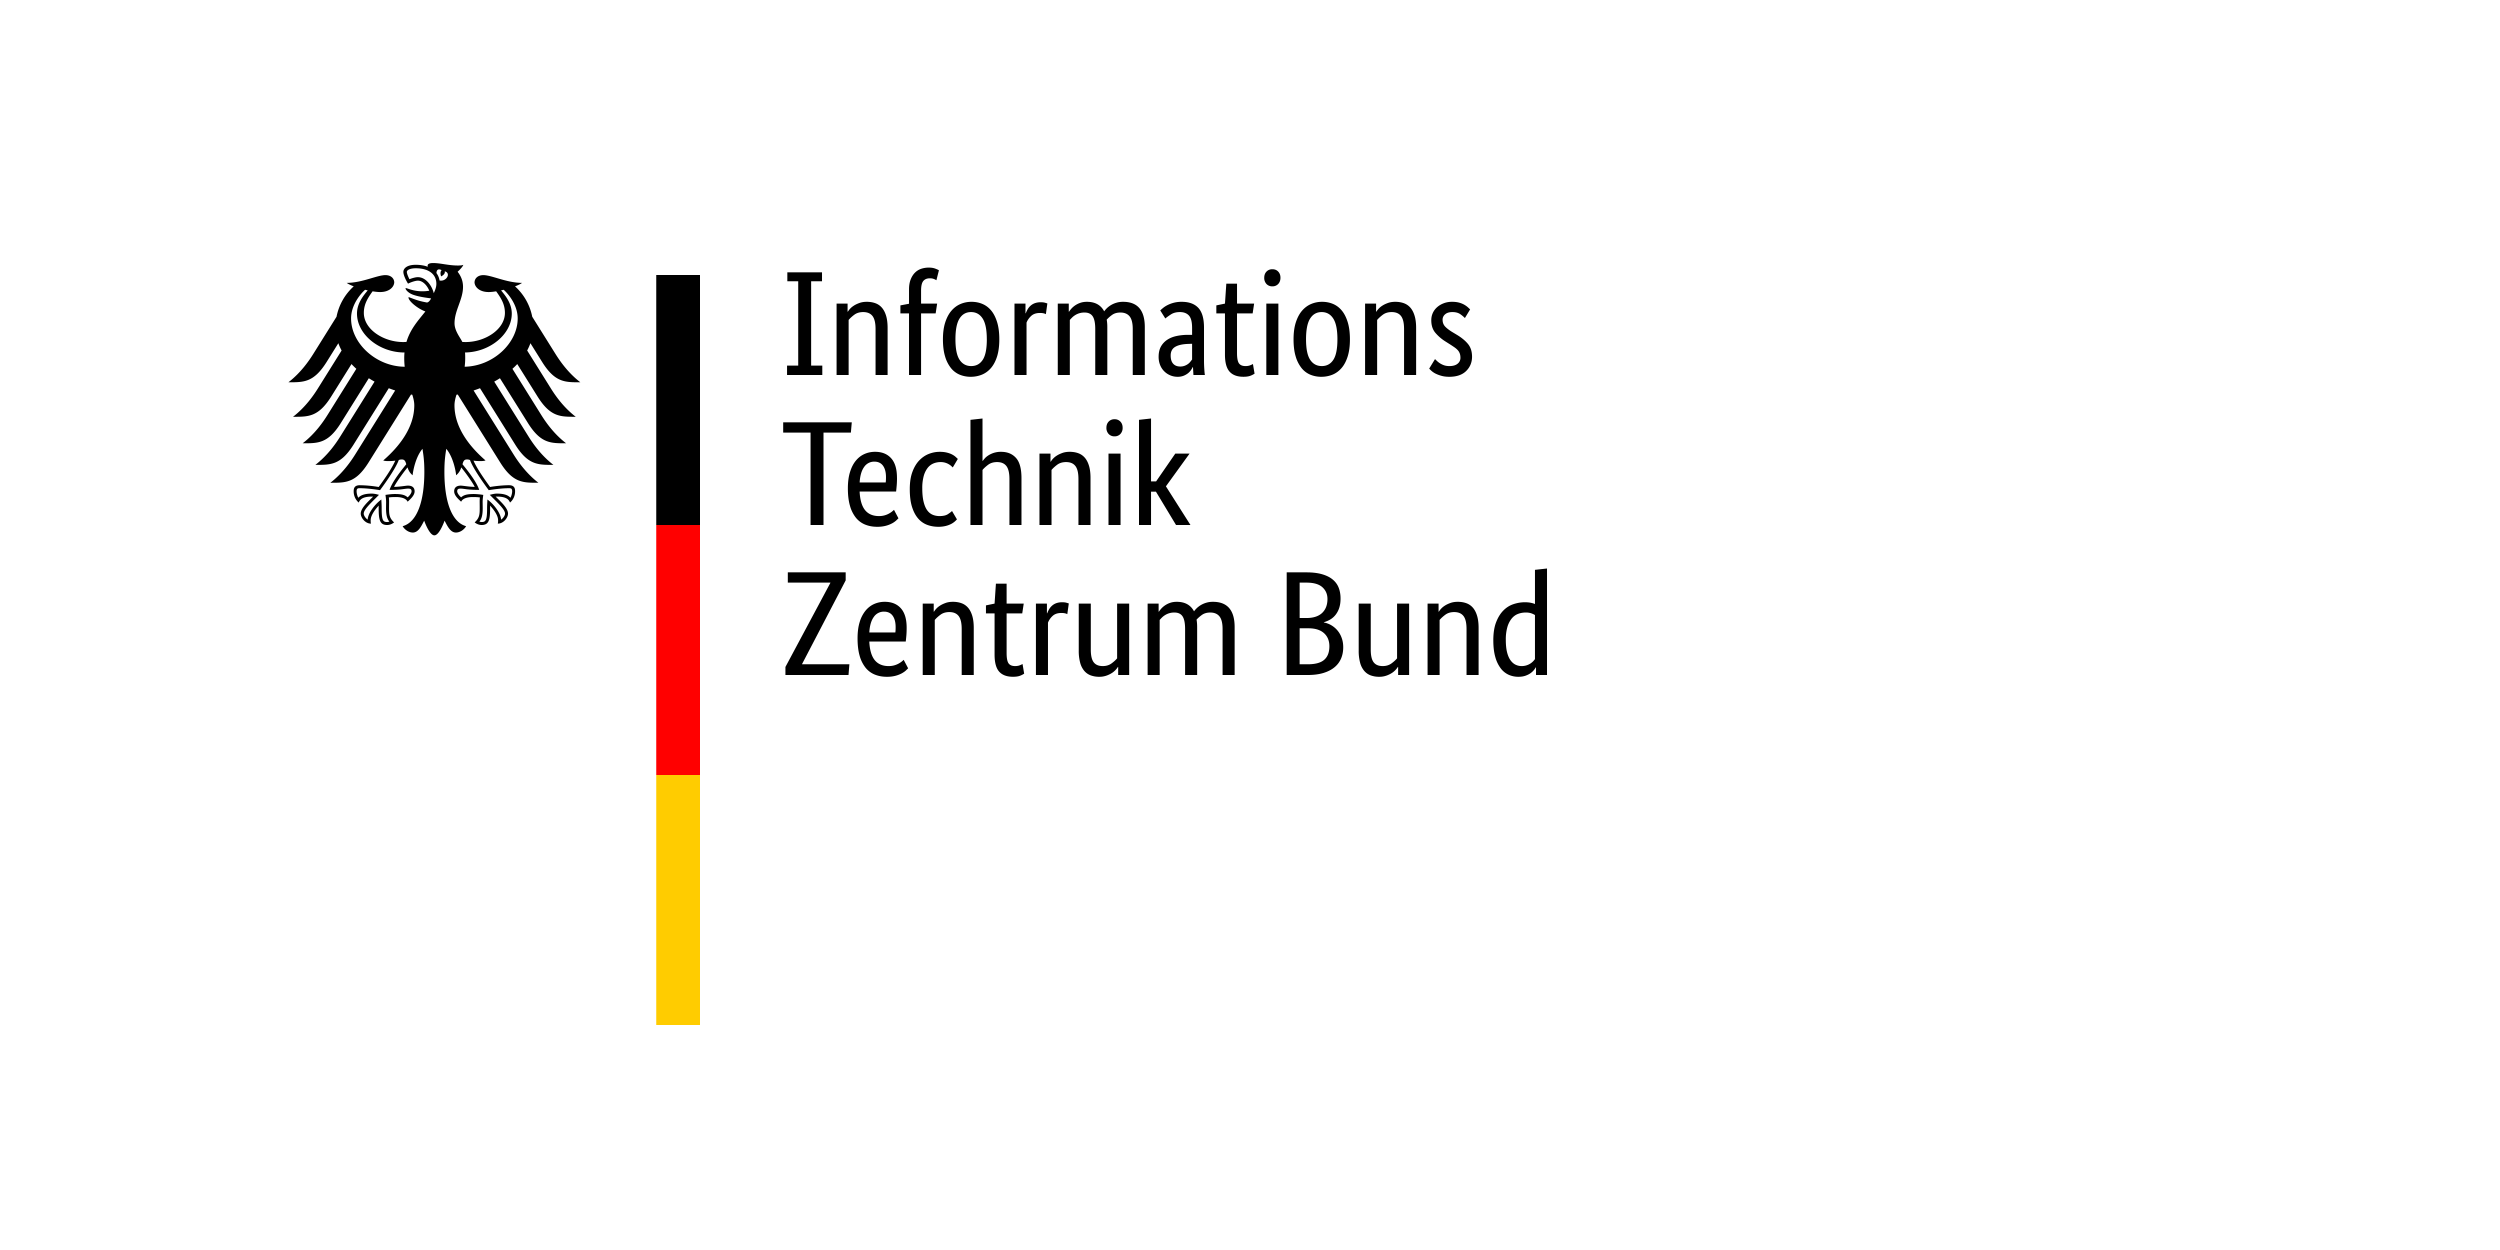 <svg xmlns="http://www.w3.org/2000/svg" width="200" height="100">
    <!-- <path fill="#FFF" d="M0 0h147v104H0z" /> -->
    <path
        d="M63.857 22.503h-.87v-.714h2.774v.714h-.87v6.747h.893V30h-2.82v-.75h.893v-6.747zM70.045 30v-3.677c0-.484-.082-.831-.244-1.041-.163-.21-.41-.316-.744-.316-.286 0-.524.072-.714.214-.19.143-.341.282-.452.417V30h-.964v-5.712h.88v.643h.024a1.49 1.49 0 0 1 .464-.47c.127-.084.278-.157.453-.22.174-.064.372-.096.594-.096.254 0 .484.038.69.113.207.076.382.197.524.363.143.167.254.383.334.649.079.265.118.593.118.981V30h-.963zm4.807-4.927h-1.166V30h-.964v-4.927h-.69v-.642l.69-.131v-1.143c0-.309.044-.575.131-.797.087-.222.202-.404.345-.547.143-.143.31-.246.5-.31a1.92 1.92 0 0 1 .607-.095c.206 0 .38.028.523.084.143.055.238.099.286.13l-.202.798a1.187 1.187 0 0 0-.203-.102.85.85 0 0 0-.32-.053c-.231 0-.405.071-.524.214-.12.143-.179.405-.179.786v1.023h1.285l-.119.785zm.583 2.071c0-.524.062-.976.185-1.357.123-.38.29-.692.5-.934.21-.242.452-.42.725-.535a2.24 2.24 0 0 1 .875-.173c.317 0 .611.058.88.173.27.115.505.293.703.535.198.242.355.554.47.934.115.381.172.833.172 1.357 0 .532-.06.988-.178 1.369-.12.38-.284.692-.494.934-.21.242-.454.418-.732.53a2.348 2.348 0 0 1-.88.166 2.29 2.29 0 0 1-.881-.167 1.775 1.775 0 0 1-.702-.53 2.683 2.683 0 0 1-.47-.928c-.115-.376-.173-.835-.173-1.374zm3.51 0c0-.762-.11-1.315-.332-1.66-.222-.345-.532-.518-.929-.518-.396 0-.704.173-.922.518-.218.345-.327.898-.327 1.66 0 .762.111 1.309.333 1.642.222.333.532.5.928.5.397 0 .704-.167.923-.5.218-.333.327-.88.327-1.642zm4.725-2.011a.688.688 0 0 0-.155-.06 1.158 1.158 0 0 0-.32-.035c-.302 0-.538.081-.709.244-.17.162-.291.339-.363.53V30h-.964v-5.712h.88v.773h.025c.04-.11.09-.22.154-.327a1.18 1.18 0 0 1 .238-.285c.096-.084.209-.15.34-.197a1.38 1.38 0 0 1 .47-.071c.134 0 .243.012.327.036.083.023.148.043.196.06l-.119.856zM87.62 30v-3.677c0-.468-.067-.805-.201-1.012-.135-.206-.353-.309-.655-.309a1.374 1.374 0 0 0-.75.208 1.43 1.43 0 0 0-.25.197c-.07.071-.13.134-.178.19V30h-.964v-5.712h.88v.643h.025c.04-.064.099-.141.178-.232a1.702 1.702 0 0 1 .714-.47c.159-.056.337-.084.535-.084.651 0 1.111.254 1.38.762a1.83 1.83 0 0 1 .988-.69c.16-.048.334-.072.524-.072 1.158 0 1.738.675 1.738 2.023V30h-.964v-3.677c0-.468-.084-.805-.25-1.012-.167-.206-.413-.309-.738-.309-.27 0-.494.065-.672.196a2.56 2.56 0 0 0-.423.375c.016.087.028.18.036.28.008.099.012.204.012.315V30h-.964zm5.07-1.452c0-.333.064-.61.19-.833a1.57 1.57 0 0 1 .512-.541c.215-.14.467-.238.756-.298.29-.06.597-.089.922-.089h.298v-.547c0-.484-.085-.817-.256-1-.17-.182-.41-.274-.72-.274-.286 0-.524.062-.714.185-.19.123-.341.232-.452.327l-.405-.643c.064-.063.145-.134.244-.214.1-.08.22-.155.363-.226a2.456 2.456 0 0 1 1.107-.25c.587 0 1.031.163 1.333.488.301.325.452.849.452 1.57v2.607c0 .246.008.486.024.72.016.234.031.39.047.47h-.916l-.036-.63h-.024a1.54 1.54 0 0 1-.142.243 1.177 1.177 0 0 1-.238.25 1.43 1.43 0 0 1-.346.197 1.246 1.246 0 0 1-.475.083c-.215 0-.415-.04-.601-.12a1.481 1.481 0 0 1-.81-.838 1.745 1.745 0 0 1-.113-.637zm1.726.774a.99.99 0 0 0 .357-.06 1.15 1.15 0 0 0 .268-.143.937.937 0 0 0 .19-.184c.052-.067.097-.125.137-.173v-1.261l-.31.012c-.46.016-.809.095-1.047.238-.238.143-.357.373-.357.69 0 .294.068.514.203.66.134.147.32.22.559.22zm5.795-4.249h-1.25v3.166c0 .404.052.68.155.827.103.147.278.22.524.22.143 0 .266-.02.369-.06.103-.04.178-.075.226-.107l.13.774a1.603 1.603 0 0 1-.285.149c-.15.067-.353.1-.607.1-.492 0-.86-.136-1.106-.41-.246-.273-.37-.728-.37-1.362v-3.297h-.69v-.642l.69-.143.108-1.595h.857v1.595h1.368l-.119.785zM102.27 30h-.964v-5.712h.964V30zm-.476-7.092a.622.622 0 0 1-.476-.19.701.701 0 0 1-.179-.5c0-.199.06-.362.179-.488a.622.622 0 0 1 .476-.19c.19 0 .345.063.464.19.119.126.178.29.178.487 0 .207-.06.373-.178.5a.607.607 0 0 1-.464.19zm1.69 4.236c0-.524.061-.976.184-1.357.123-.38.29-.692.5-.934.21-.242.452-.42.726-.535a2.23 2.23 0 0 1 .874-.173c.318 0 .611.058.881.173.27.115.504.293.702.535.198.242.355.554.47.934.115.381.173.833.173 1.357 0 .532-.06.988-.179 1.369-.119.38-.283.692-.494.934-.21.242-.454.418-.731.53a2.348 2.348 0 0 1-.881.166 2.29 2.29 0 0 1-.88-.167 1.775 1.775 0 0 1-.703-.53 2.683 2.683 0 0 1-.47-.928c-.115-.376-.172-.835-.172-1.374zm3.51 0c0-.762-.111-1.315-.333-1.66-.222-.345-.532-.518-.928-.518-.397 0-.704.173-.922.518-.219.345-.328.898-.328 1.66 0 .762.111 1.309.333 1.642.222.333.532.5.929.5.396 0 .704-.167.922-.5.218-.333.327-.88.327-1.642zM112.325 30v-3.677c0-.484-.081-.831-.244-1.041-.162-.21-.41-.316-.743-.316-.286 0-.524.072-.714.214-.19.143-.341.282-.453.417V30h-.964v-5.712h.881v.643h.024a1.49 1.49 0 0 1 .464-.47c.127-.084.278-.157.452-.22.175-.064.373-.096.595-.096.254 0 .484.038.69.113.207.076.381.197.524.363.143.167.254.383.333.649.08.265.12.593.12.981V30h-.965zm4.867-4.558a2.427 2.427 0 0 0-.345-.291c-.166-.123-.384-.185-.654-.185-.254 0-.448.06-.583.179a.552.552 0 0 0-.203.428c0 .214.062.39.185.53.123.139.311.287.565.446l.357.214c.389.23.694.478.916.744.222.266.334.609.334 1.03 0 .452-.157.832-.47 1.142-.314.31-.764.464-1.351.464-.23 0-.433-.024-.607-.072a2.649 2.649 0 0 1-.458-.166 1.505 1.505 0 0 1-.327-.208 2.171 2.171 0 0 1-.215-.209l.465-.761c.047.047.105.103.172.166a1.562 1.562 0 0 0 .565.334c.12.04.258.059.417.059.285 0 .504-.064.654-.19a.586.586 0 0 0 .226-.464c0-.135-.017-.252-.053-.352a.804.804 0 0 0-.16-.267 1.496 1.496 0 0 0-.263-.226 11.602 11.602 0 0 0-.357-.238l-.357-.226a3.445 3.445 0 0 1-.838-.726c-.203-.254-.304-.58-.304-.976 0-.214.042-.41.125-.59.083-.178.2-.332.351-.463.15-.131.327-.234.53-.31.202-.075.418-.113.648-.113.222 0 .413.022.571.066a1.709 1.709 0 0 1 .697.368c.075.068.136.125.184.173l-.417.69zM68.07 34.61h-2.19V42h-1.035v-7.39h-2.19v-.821h5.487l-.072.821zm3.69 3.606c0 .246-.009.458-.025.636-.015.179-.031.336-.047.47H68.77c.032.675.177 1.17.435 1.488.257.317.628.476 1.112.476a1.6 1.6 0 0 0 .804-.202 1.711 1.711 0 0 0 .398-.298l.357.678c-.04.04-.099.098-.178.173a1.67 1.67 0 0 1-.322.226 2.314 2.314 0 0 1-.5.197 2.623 2.623 0 0 1-.701.083c-.358 0-.68-.06-.97-.179a1.834 1.834 0 0 1-.738-.553 2.674 2.674 0 0 1-.47-.952c-.111-.385-.167-.847-.167-1.386 0-.508.058-.947.173-1.315.115-.37.271-.673.47-.91.198-.239.428-.415.69-.53.262-.115.543-.173.845-.173.547 0 .976.173 1.285.518.31.345.464.863.464 1.553zm-1.81-1.285a.965.965 0 0 0-.82.428c-.207.286-.326.698-.358 1.238h2.083a1.3 1.3 0 0 0 .018-.173 4.73 4.73 0 0 0 .006-.244c0-.397-.08-.704-.238-.922-.16-.218-.39-.327-.69-.327zm6.272.464a4.397 4.397 0 0 0-.113-.107 1.204 1.204 0 0 0-.197-.143 1.244 1.244 0 0 0-.666-.178 1.47 1.47 0 0 0-.577.112 1.162 1.162 0 0 0-.464.363 1.877 1.877 0 0 0-.31.649 3.613 3.613 0 0 0-.113.97c0 .42.034.773.101 1.059.068.285.161.514.28.684.119.17.264.294.434.369.17.075.36.113.566.113.293 0 .517-.052.672-.155.155-.103.264-.186.327-.25l.393.667c-.04.047-.097.105-.173.172a1.486 1.486 0 0 1-.291.197 1.96 1.96 0 0 1-.434.16 2.39 2.39 0 0 1-.59.066c-.317 0-.614-.052-.892-.155a1.765 1.765 0 0 1-.726-.512c-.206-.238-.369-.547-.488-.928-.119-.38-.178-.853-.178-1.416 0-.547.071-1.011.214-1.392.143-.381.329-.688.56-.923.23-.233.485-.404.767-.511.281-.107.565-.16.85-.16.215 0 .403.019.566.059.162.04.301.089.416.148.115.06.21.123.286.19.075.068.137.126.184.173l-.404.679zM80.755 42v-3.677c0-.484-.082-.831-.244-1.041-.163-.21-.41-.316-.744-.316-.286 0-.524.072-.714.214-.19.143-.341.282-.452.417V42h-.964v-8.413l.964-.107v3.391h.023c.032-.048.082-.111.15-.19.067-.08.16-.159.279-.238a1.825 1.825 0 0 1 1.035-.297c.5 0 .897.162 1.19.487.294.325.44.865.44 1.618V42h-.963zm5.521 0v-3.677c0-.484-.081-.831-.244-1.041-.162-.21-.41-.316-.743-.316-.286 0-.524.072-.715.214-.19.143-.34.282-.452.417V42h-.964v-5.712h.881v.643h.024a1.49 1.49 0 0 1 .464-.47c.127-.084.278-.157.452-.22.175-.064.373-.096.595-.096.254 0 .484.038.69.113.207.076.381.197.524.363.143.167.254.383.333.649.08.265.12.593.12.981V42h-.965zm3.368 0h-.964v-5.712h.964V42zm-.476-7.092a.622.622 0 0 1-.476-.19.701.701 0 0 1-.179-.5c0-.199.06-.362.179-.489a.622.622 0 0 1 .476-.19.61.61 0 0 1 .464.19c.119.127.178.29.178.488a.7.7 0 0 1-.178.5.607.607 0 0 1-.464.19zm4.105 3.998L95.237 42h-1.154l-1.607-2.666h-.393V42h-.963v-8.413l.963-.107v5.033h.405l1.535-2.225h1.142l-1.892 2.618zm-25.62 7.526l-3.487 6.687v.024h3.784l-.07.857h-5.046v-.643l3.594-6.723v-.024h-3.403v-.821h4.629v.643zm4.879 3.784c0 .246-.008.458-.024.636-.016.179-.032.336-.048.47h-2.915c.031.675.176 1.17.434 1.488.258.317.629.476 1.113.476a1.6 1.6 0 0 0 .803-.202 1.711 1.711 0 0 0 .399-.298l.357.678-.179.173c-.08.075-.186.15-.321.226a2.357 2.357 0 0 1-.5.197 2.623 2.623 0 0 1-.702.083c-.357 0-.68-.06-.97-.179a1.834 1.834 0 0 1-.738-.553 2.674 2.674 0 0 1-.47-.952c-.11-.385-.166-.847-.166-1.386 0-.508.057-.947.172-1.315a2.61 2.61 0 0 1 .47-.91c.199-.239.429-.415.69-.53a2.08 2.08 0 0 1 .845-.173c.548 0 .976.173 1.286.518.309.345.464.863.464 1.553zm-1.81-1.285a.965.965 0 0 0-.82.428c-.207.286-.326.698-.357 1.238h2.082a1.3 1.3 0 0 0 .018-.173 4.73 4.73 0 0 0 .006-.244c0-.397-.08-.704-.238-.922-.159-.218-.389-.327-.69-.327zM76.936 54v-3.677c0-.484-.082-.831-.244-1.041-.163-.21-.41-.316-.744-.316-.286 0-.524.072-.714.215-.19.142-.341.281-.452.416V54h-.964v-5.712h.88v.643h.024a1.49 1.49 0 0 1 .464-.47c.127-.084.278-.157.453-.22.174-.064.372-.096.595-.096.254 0 .483.038.69.113.206.076.38.197.523.363.143.167.254.383.334.649.079.265.119.593.119.981V54h-.964zm4.843-4.927h-1.25v3.166c0 .404.052.68.155.827.103.147.278.22.524.22.143 0 .266-.02.369-.06.103-.04.178-.075.226-.107l.13.774a1.603 1.603 0 0 1-.285.149c-.15.067-.353.1-.607.1-.492 0-.86-.136-1.107-.41-.245-.273-.368-.728-.368-1.362v-3.297h-.69v-.642l.69-.143.107-1.595h.856v1.595h1.369l-.119.785zm3.606.06a.688.688 0 0 0-.155-.06 1.158 1.158 0 0 0-.321-.035c-.302 0-.538.081-.708.244a1.42 1.42 0 0 0-.363.53V54h-.964v-5.712h.88v.774h.024c.04-.112.091-.22.155-.328.063-.107.143-.202.238-.285.095-.084.208-.15.339-.197a1.38 1.38 0 0 1 .47-.071c.135 0 .244.012.327.036.084.023.15.043.197.06l-.12.856zM90.334 54h-.88v-.643h-.024a1.552 1.552 0 0 1-.458.47 2.037 2.037 0 0 1-.447.22 1.695 1.695 0 0 1-.583.096 1.95 1.95 0 0 1-.684-.113 1.245 1.245 0 0 1-.518-.363 1.69 1.69 0 0 1-.327-.649 3.648 3.648 0 0 1-.113-.982v-3.748h.964v3.677c0 .476.077.815.232 1.018.155.202.395.303.72.303.278 0 .512-.07.702-.208.19-.14.341-.276.452-.41v-4.38h.964V54zm4.474 0v-3.677c0-.468-.067-.805-.202-1.012-.135-.206-.353-.309-.654-.309a1.374 1.374 0 0 0-.75.208 1.43 1.43 0 0 0-.25.197c-.071.071-.13.135-.178.19V54h-.964v-5.712h.88v.643h.024c.04-.064.1-.141.179-.232a1.702 1.702 0 0 1 .714-.47c.158-.056.337-.084.535-.084.65 0 1.11.254 1.38.762a1.83 1.83 0 0 1 .988-.69c.159-.048.333-.072.524-.072 1.158 0 1.737.674 1.737 2.023V54h-.964v-3.677c0-.468-.083-.805-.25-1.012-.166-.206-.412-.309-.737-.309-.27 0-.494.066-.673.196-.178.131-.32.256-.422.375.016.087.028.18.035.28.008.099.012.204.012.315V54h-.964zm12.436-6.117c0 .286-.036.536-.107.75a1.79 1.79 0 0 1-.292.553c-.123.155-.265.28-.428.375a2.085 2.085 0 0 1-.506.215v.023c.214.04.415.115.601.226a1.89 1.89 0 0 1 .821 1.006c.084.226.125.474.125.744 0 .325-.055.623-.166.892a1.82 1.82 0 0 1-.518.702c-.234.199-.53.353-.887.464-.357.111-.781.167-1.273.167h-1.678v-8.211h1.583c.484 0 .898.05 1.243.149.346.099.63.24.851.422.222.183.383.403.482.66.1.258.149.546.149.863zm-1.047.036c0-.38-.135-.694-.405-.94s-.694-.369-1.273-.369h-.547v2.832h.535c.555 0 .976-.135 1.261-.404.286-.27.429-.643.429-1.119zm.154 3.784c0-.444-.144-.795-.434-1.053-.29-.258-.704-.387-1.243-.387h-.703v2.88h.643c.611 0 1.053-.12 1.327-.363.274-.242.41-.6.41-1.077zM112.73 54h-.88v-.643h-.024a1.552 1.552 0 0 1-.458.47 2.037 2.037 0 0 1-.447.22 1.695 1.695 0 0 1-.583.096 1.95 1.95 0 0 1-.684-.113 1.245 1.245 0 0 1-.518-.363 1.69 1.69 0 0 1-.327-.649 3.648 3.648 0 0 1-.113-.982v-3.748h.964v3.677c0 .476.077.815.232 1.018.154.202.394.303.72.303.277 0 .511-.07.702-.208.19-.14.34-.276.452-.41v-4.38h.964V54zm4.593 0v-3.677c0-.484-.081-.831-.244-1.041-.162-.21-.41-.316-.743-.316-.286 0-.524.072-.714.215-.19.142-.341.281-.453.416V54h-.963v-5.712h.88v.643h.024a1.49 1.49 0 0 1 .464-.47c.127-.084.278-.157.452-.22.175-.064.373-.096.595-.096.254 0 .484.038.69.113.207.076.381.197.524.363.143.167.254.383.333.649.08.265.12.593.12.981V54h-.965zm2.142-2.773c0-.579.076-1.063.226-1.451.151-.39.346-.703.584-.94a2.01 2.01 0 0 1 .809-.506c.301-.1.603-.15.904-.15.183 0 .341.015.476.043.135.027.246.061.333.1v-2.736l.964-.107V54h-.88v-.607h-.024a1.368 1.368 0 0 1-.393.446c-.111.084-.25.155-.416.215-.167.06-.361.089-.584.089a1.89 1.89 0 0 1-.767-.16 1.656 1.656 0 0 1-.637-.513 2.667 2.667 0 0 1-.434-.904c-.107-.369-.16-.815-.16-1.339zm2.261 2.059a1.276 1.276 0 0 0 .714-.208 1.315 1.315 0 0 0 .357-.351v-3.523a1.439 1.439 0 0 0-.303-.142 1.35 1.35 0 0 0-.434-.06c-.223 0-.43.038-.625.113-.195.075-.363.2-.506.375a1.94 1.94 0 0 0-.34.678 3.606 3.606 0 0 0-.124 1.024c0 .396.034.727.101.993s.16.48.28.643c.119.162.254.28.404.35.151.072.31.108.476.108zM37.173 29.339c.027-.224.043-.455.043-.691 0-.129.001-.279-.015-.449 1.993-.028 3.741-1.464 3.741-3.115 0-.84-.548-1.474-.857-1.853l.21-.048c.292.254 1.12 1.156 1.12 2.295 0 1.981-1.98 3.82-4.242 3.861m-2.008-6.899a1.36 1.36 0 0 0-.249-.593c.007-.202.09-.395.415-.236-.176.18-.04.499-.04.499s.36-.167.285-.405c.534.128.15.845-.411.735m-.463 1.017a2.088 2.088 0 0 0-.416-.829c-.176-.208-.467-.455-.859-.455-.179 0-.479.084-.67.165-.071-.13-.21-.443-.21-.584 0-.145.245-.292.714-.292 1.032 0 1.648.466 1.648 1.248 0 .275-.109.525-.207.747m2.65 13.3a.61.61 0 0 1 .248.045c.297.808 1.442 2.333 1.49 2.398l.01.014.017-.004c.281-.045.998-.153 1.598-.153h.014c.065 0 .139 0 .186.046.039.039.058.107.058.204 0 .149-.063.404-.139.513-.21-.229-.551-.332-1.097-.332-.164 0-.358.049-.463.077l-.043.009-.049.013.315.315c.486.486.906.905.906 1.184 0 .168-.164.387-.314.484-.033-.511-.549-1.195-1.052-1.578l-.043-.032-.008.18c-.007.122-.018.305-.018.501 0 .973-.099 1.121-.436 1.121a.615.615 0 0 1-.18-.033c.19-.235.265-.545.265-1.089l-.003-.251-.003-.202c0-.223.023-.388.041-.521l.01-.075-.053-.007a5.459 5.459 0 0 0-.675-.062c-.481 0-.807.044-1.043.266-.156-.126-.316-.343-.316-.48 0-.203.126-.219.292-.219.084 0 .162.012.27.025.207.031.518.077 1.159.077h.04l-.013-.039c-.162-.465-.608-1.141-1.323-2.01.064-.233.127-.385.352-.385m-6.174 2.395l-.013.039h.04c.64 0 .952-.046 1.159-.077.108-.013.186-.025.27-.025.165 0 .292.016.292.219 0 .137-.16.354-.315.48-.237-.222-.563-.266-1.043-.266-.225 0-.519.04-.676.062l-.025.003-.028.004.009.075c.019.133.042.298.042.521l-.003.202-.003.251c0 .544.075.854.266 1.089a.628.628 0 0 1-.181.033c-.338 0-.436-.148-.436-1.121 0-.196-.01-.379-.017-.501l-.01-.181-.042.033c-.502.383-1.02 1.067-1.051 1.578-.151-.097-.315-.316-.315-.484 0-.279.42-.698.906-1.184l.279-.279.036-.036-.092-.022a1.962 1.962 0 0 0-.464-.077c-.545 0-.885.103-1.096.332-.076-.109-.139-.364-.139-.513 0-.097.019-.165.058-.204.047-.046.121-.046.186-.046h.014c.6 0 1.318.108 1.598.153l.017.004.01-.014c.049-.065 1.193-1.59 1.491-2.398a.597.597 0 0 1 .247-.045c.225 0 .288.152.353.385-.716.869-1.162 1.545-1.324 2.01m-3.092-13.674c0-1.139.829-2.041 1.121-2.295l.21.048c-.31.379-.858 1.013-.858 1.853 0 1.668 1.782 3.116 3.8 3.116-.013.143-.02.293-.02.448 0 .246.014.475.038.691-2.282-.014-4.291-1.866-4.291-3.861m15.306 3.513c1.024 1.619 1.825 1.592 3.035 1.592-1.001-.767-1.663-1.75-1.979-2.252l-1.87-2.992a4.426 4.426 0 0 0-1.376-2.431c.241-.091.441-.187.561-.278-1.221 0-2.431-.62-3.097-.62-.428 0-.703.256-.703.594.027.377.415.76 1.132.76.162 0 .37-.021.598-.059.388.541.701 1.03.701 1.728 0 1.31-1.566 2.331-3.147 2.331-.09 0-.175-.004-.264-.01-.143-.325-.62-.87-.62-1.49 0-1.041.679-1.891.679-2.922 0-.641-.312-1.038-.432-1.203.194-.18.406-.401.456-.553-.113.049-.247.055-.442.055-.758 0-1.376-.197-1.978-.197-.344 0-.436.106-.436.207 0 .037.005.075.015.093a2.028 2.028 0 0 0-.391-.109 3.054 3.054 0 0 0-.573-.051c-.732 0-.992.307-.992.57 0 .222.175.628.374.938.285-.144.628-.241.784-.241.389 0 .734.37.917.808-.261.032-.311.043-.575.043-.713 0-1.198-.255-1.298-.255-.009 0-.028.005-.028.021 0 .1.202.364.6.509.525.192 1.311.272 1.442.294 0 .023-.133.271-.282.319a.162.162 0 0 1-.093.003c-.548-.108-.701-.154-1.396-.418-.021-.008-.034.005-.034.027 0 .275.712.882 1.35 1.115-.533.68-1.198 1.376-1.512 2.437-.089.006-.175.01-.264.01-1.581 0-3.147-1.021-3.147-2.331 0-.698.313-1.187.701-1.728.228.038.435.059.598.059.717 0 1.105-.383 1.133-.76 0-.338-.275-.594-.704-.594-.666 0-1.875.62-3.098.62.121.091.321.187.561.278a4.43 4.43 0 0 0-1.375 2.431l-1.87 2.992c-.315.502-.979 1.485-1.98 2.252 1.21 0 2.012.027 3.036-1.592l.959-1.534c.071.199.158.393.261.583l-1.907 3.051c-.317.506-.975 1.48-1.98 2.252 1.21 0 2.012.028 3.036-1.59l1.641-2.628c.123.131.252.259.388.381l-2.316 3.708c-.318.507-.972 1.479-1.979 2.25 1.21 0 2.012.029 3.035-1.59l2.258-3.615c.149.094.301.185.459.271l-2.757 4.411c-.318.507-.972 1.476-1.979 2.25 1.21 0 2.012.028 3.036-1.59l2.838-4.543c.168.064.338.126.511.181l-3.207 5.133c-.313.5-.982 1.487-1.978 2.25 1.209 0 2.012.028 3.035-1.59l3.418-5.47c.035.006.069.011.103.018.093.296.158.572.158.847 0 1.719-1.128 3.237-2.482 4.409.087.038.238.051.377.051.28 0 .46-.015.587-.037-.314.713-.988 1.634-1.328 2.11a9.883 9.883 0 0 0-1.51-.142c-.442 0-.492.258-.492.489 0 .401.188.72.406.898.082-.205.247-.479 1.063-.479l.082.005c-.238.265-.985.869-.985 1.355 0 .322.353.805.818.805-.027-.104-.024-.199-.024-.271 0-.394.349-.855.644-1.177-.009.096-.004.086-.004.198 0 .931.084 1.359.675 1.359.29 0 .49-.159.559-.207-.384-.353-.404-.631-.404-1.153l.004-.452a2.536 2.536 0 0 0-.02-.392c.211-.029.297-.029.46-.029 0 0 .839-.067 1.042.37.228-.209.559-.504.559-.829 0-.215-.102-.458-.535-.458-.164 0-.679.1-1.11.1.116-.257.631-1.011 1.078-1.558.068.212.173.441.407.629.033-.352.239-1.465.789-2.116.064.44.15.891.15 1.842 0 2.314-.556 4.023-1.737 4.349.154.267.479.508.816.508.432 0 .667-.489.907-.95.125.34.47 1.174.816 1.174s.692-.834.817-1.174c.239.461.475.95.907.95.337 0 .662-.241.816-.508-1.181-.326-1.738-2.035-1.738-4.349 0-.951.086-1.402.15-1.842.551.651.758 1.764.789 2.116a1.24 1.24 0 0 0 .408-.629c.446.547.962 1.301 1.078 1.558-.431 0-.947-.1-1.11-.1-.432 0-.534.243-.534.458 0 .325.331.62.559.829.201-.437 1.042-.37 1.042-.37.162 0 .248 0 .46.029-.02.114-.021.272-.02.392l.003.452c0 .522-.02.8-.404 1.153.069.048.269.207.559.207.591 0 .676-.428.676-1.359 0-.112.003-.102-.005-.198.295.322.644.783.644 1.177 0 .072.004.167-.025.271.466 0 .82-.483.82-.805 0-.486-.747-1.09-.987-1.355l.082-.005c.817 0 .982.274 1.064.479.218-.178.406-.497.406-.898 0-.231-.05-.489-.492-.489-.422 0-1.066.062-1.51.142-.341-.476-1.013-1.397-1.328-2.11.127.022.308.037.587.037.14 0 .29-.013.377-.051-1.354-1.172-2.482-2.69-2.482-4.409 0-.275.065-.551.158-.847.033-.007.069-.012.103-.018l3.418 5.47c1.023 1.618 1.826 1.59 3.035 1.59-.996-.763-1.665-1.75-1.978-2.25l-3.208-5.133c.174-.055.345-.117.513-.181l2.837 4.543c1.024 1.618 1.826 1.59 3.036 1.59-1.007-.774-1.661-1.743-1.979-2.25l-2.756-4.411c.156-.086.309-.177.457-.271l2.259 3.615c1.024 1.619 1.825 1.59 3.035 1.59-1.007-.771-1.66-1.743-1.979-2.25l-2.316-3.708c.136-.122.266-.25.387-.381l1.643 2.628c1.023 1.618 1.825 1.59 3.035 1.59-1.006-.772-1.662-1.746-1.98-2.252l-1.906-3.051c.102-.19.189-.384.261-.583zM56 42h-3.5V22H56z" />
    <path d="M56 62h-3.5V42H56z" fill="red" />
    <path d="M56 82h-3.5V62H56z" fill="#FC0" /></svg>